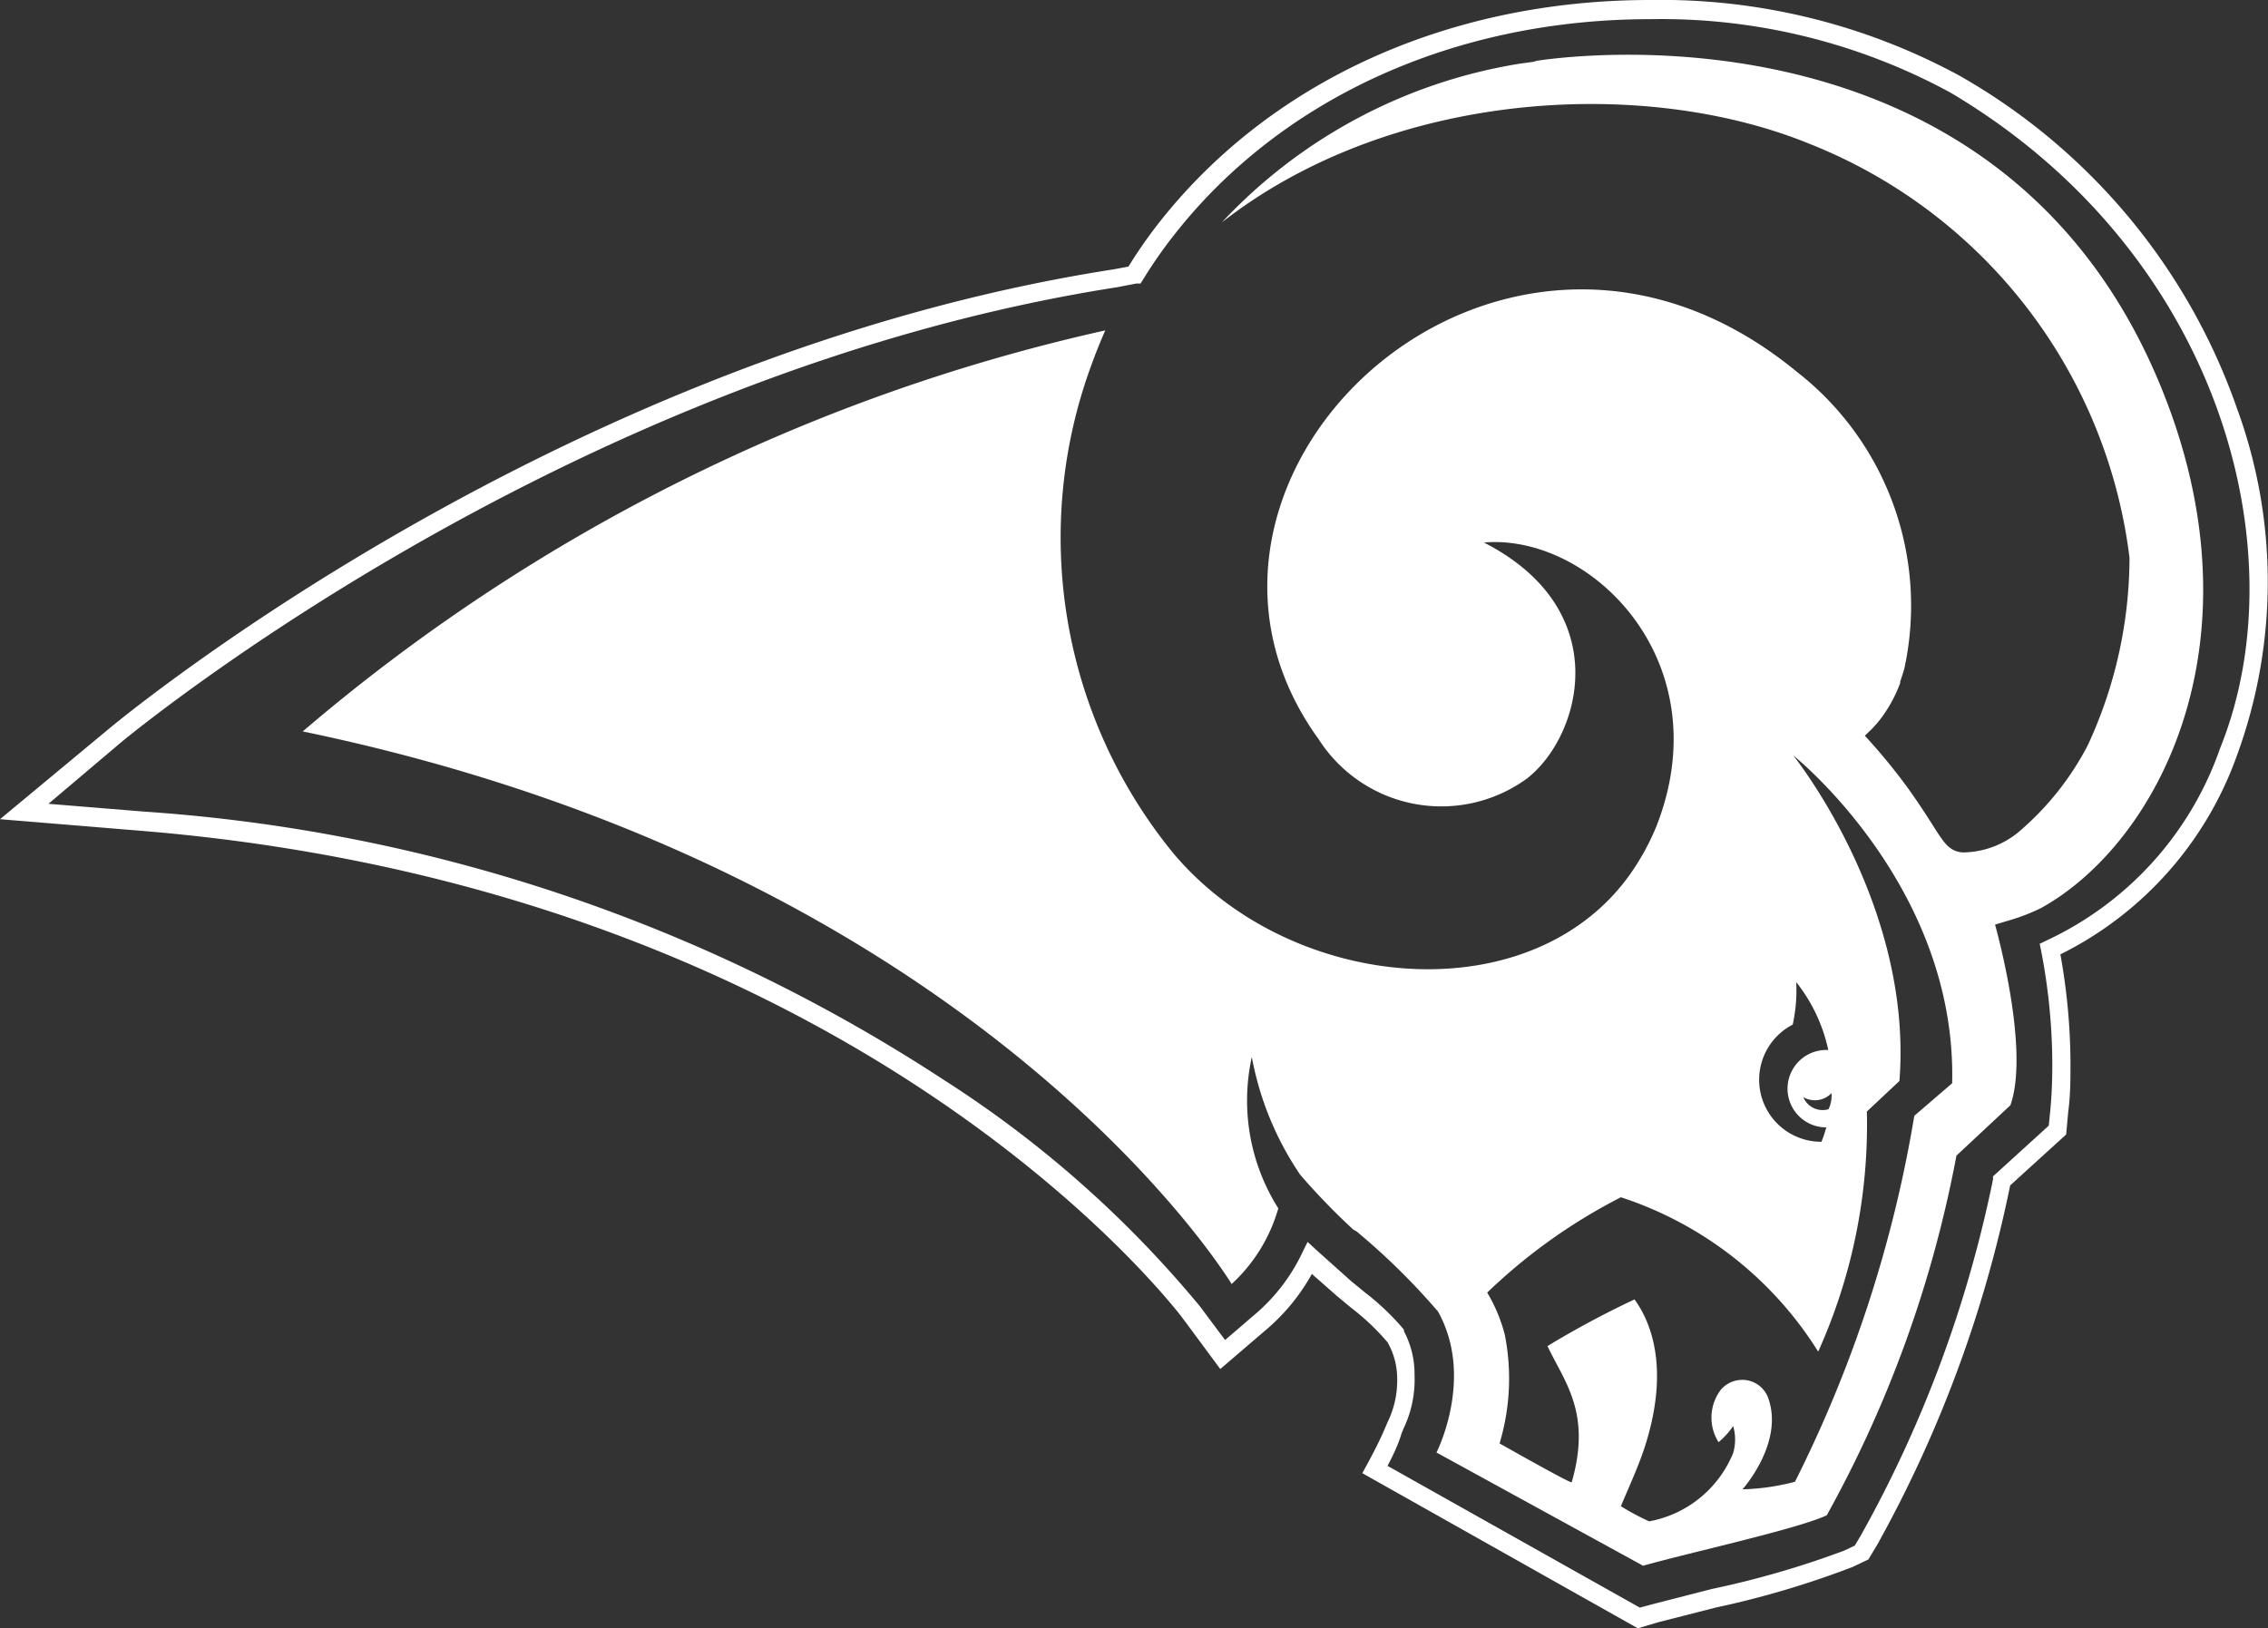 <svg xmlns="http://www.w3.org/2000/svg" viewBox="0 0 89.9 64.56"><rect x="0" y="0" width="89.9" height="64.56" fill="#333333" stroke="none"/><defs><style>.cls-1{fill:#fff;}</style></defs><title>rams</title><g id="Layer_2" data-name="Layer 2"><g id="Layer_1-2" data-name="Layer 1"><path class="cls-1" d="M64.92,64.56,54,58.41l.18-.33s.48-.87.73-1.48l.09-.21a3.77,3.77,0,0,0,.38-1.83A2.9,2.9,0,0,0,55,53.22a9.26,9.26,0,0,0-1.42-1.35L53,51.39l-1-.88a7.93,7.93,0,0,1-1.74,2.15l-1.89,1.62-1.48-2c-.13-.17-12.74-17-41.3-19.34L0,32.48l4.36-3.62c.73-.6,18-14.8,39.78-18.18l.59-.11A18.8,18.8,0,0,1,45.81,9c4.41-5.73,11.55-9,19.61-9A24.8,24.8,0,0,1,77.67,3a24.42,24.42,0,0,1,11,13.19,20,20,0,0,1,0,13.76,14.07,14.07,0,0,1-7,7.89,24.46,24.46,0,0,1,.4,4.33c0,.63,0,1.27-.09,1.92l-.08.89-.11.1L79.68,47a49.72,49.72,0,0,1-5.26,14.23l-.36.6-.63.3A36.23,36.23,0,0,1,68,63.74l-2.27.58ZM55,58.12l10,5.62.56-.15L67.86,63a36.22,36.22,0,0,0,5.24-1.52l.42-.2.24-.4A48.9,48.9,0,0,0,79,46.76l0-.12.09-.08,2.12-1.93.06-.6c.06-.62.08-1.25.08-1.85a23.84,23.84,0,0,0-.44-4.47l-.06-.29.27-.13A13.17,13.17,0,0,0,88,29.67c3.16-7.81,0-19.67-10.69-26A24,24,0,0,0,65.42.76c-7.82,0-14.75,3.18-19,8.71A18.05,18.05,0,0,0,45.3,11.1l-.09.14-.16,0-.78.15c-21.55,3.36-38.7,17.42-39.42,18L1.92,31.87l3.8.31A65.93,65.93,0,0,1,37.37,42.79a43.69,43.69,0,0,1,10.19,9l1,1.34,1.27-1.09a7.33,7.33,0,0,0,1.78-2.35l.22-.45.37.34,1.34,1.2.56.46a9.87,9.87,0,0,1,1.55,1.48l0,.06a3.63,3.63,0,0,1,.42,1.74,4.49,4.49,0,0,1-.44,2.13l-.08.2C55.42,57.3,55.17,57.8,55,58.12Z"/><path class="cls-1" d="M53.64,48.83l.14.13v0Z"/><path class="cls-1" d="M74.32,28.7l-.2.2.12-.12Z"/><path class="cls-1" d="M85.62,15.25C79-.76,60.79,2.43,60.79,2.43h.14l-.66.09a20.64,20.64,0,0,0-11.84,6.3C55.1,3.6,65.1,3,71.72,5.7A20.32,20.32,0,0,1,84.41,22.11a17.73,17.73,0,0,1-1.65,7.43A11.39,11.39,0,0,1,80,33a3.52,3.52,0,0,1-2,.79,1.45,1.45,0,0,1-.28,0h0a1,1,0,0,1-.25-.07c-.5-.23-.67-.83-1.82-2.44a23.44,23.44,0,0,0-1.73-2.11l.27-.26.13-.14a4.52,4.52,0,0,0,.3-.37,5.52,5.52,0,0,0,.7-1.32l0-.06c.06-.16.11-.33.16-.49a11.75,11.75,0,0,0-4.27-11.8C66.79,11.1,62,10.81,58.1,12.37c-6.54,2.62-10.5,10.5-5.83,16.94a5.77,5.77,0,0,0,8.24,1.57c2.14-1.64,3.58-6.67-1.69-9.37,4.24-.36,9.38,4.7,6.85,11.22A9.5,9.5,0,0,1,65,34.07c-3.67,6.19-13.68,5.5-18.5-.25a19.78,19.78,0,0,1-3.23-19.37c.16-.45.35-.91.54-1.35A73.59,73.59,0,0,0,12,29C39,34.6,48.82,50.91,48.82,50.91a6.48,6.48,0,0,0,1.85-3,8,8,0,0,1-1.05-6,12.28,12.28,0,0,0,1.92,4.67,26.89,26.89,0,0,0,2.1,2.17l.14.08v0A26.92,26.92,0,0,1,57,52c1.46,2.62-.06,5.59-.06,5.59l8.19,4.49c1.83-.52,6.1-1.45,7.28-2a47.4,47.4,0,0,0,5.14-14.26l2.14-2c.79-2.25-.61-7.16-.61-7.16l.53-.16A7.66,7.66,0,0,0,80.91,36C85.55,33.42,89.81,25.38,85.62,15.25ZM71.06,40.63a6.41,6.41,0,0,0,.14-1.69,6.53,6.53,0,0,1,1.27,2.69h-.08a1.53,1.53,0,0,0,0,3.07h0a4.65,4.65,0,0,1-.19.57,2.46,2.46,0,0,1-1.15-4.64Zm1.54,2.71,0,0a1.35,1.35,0,0,1-.07.52l-.05.12a.83.83,0,0,1-1-.48A.91.91,0,0,0,72.6,43.34Zm3.28.9a50.77,50.77,0,0,1-4.73,14.51,9.05,9.05,0,0,1-2.08.3s1.69-1.88,1-3.67a1.09,1.09,0,0,0-1-.67,1.12,1.12,0,0,0-.85.38,1.83,1.83,0,0,0-.1,2.09,3,3,0,0,0,.58-.64,1.91,1.91,0,0,1,0,1.07,4.47,4.47,0,0,1-3.33,2.71,10,10,0,0,1-1.12-.6c.24-.59.64-1.44.92-2.27.92-2.79.48-4.74-.38-5.93a36.86,36.86,0,0,0-3.45,1.85C62,54.78,63.1,56,62.3,58.77c0,.08-2.86-1.54-2.86-1.54a8.94,8.94,0,0,0,.21-4.3,6.24,6.24,0,0,0-.7-1.68,22.2,22.2,0,0,1,5.3-3.78,14.55,14.55,0,0,1,7.82,6.12A21.91,21.91,0,0,0,74,44.07l1.29-1.21c.55-7-4.21-12.91-4.21-12.91s6.49,5.17,6.3,13Z"/></g></g></svg>